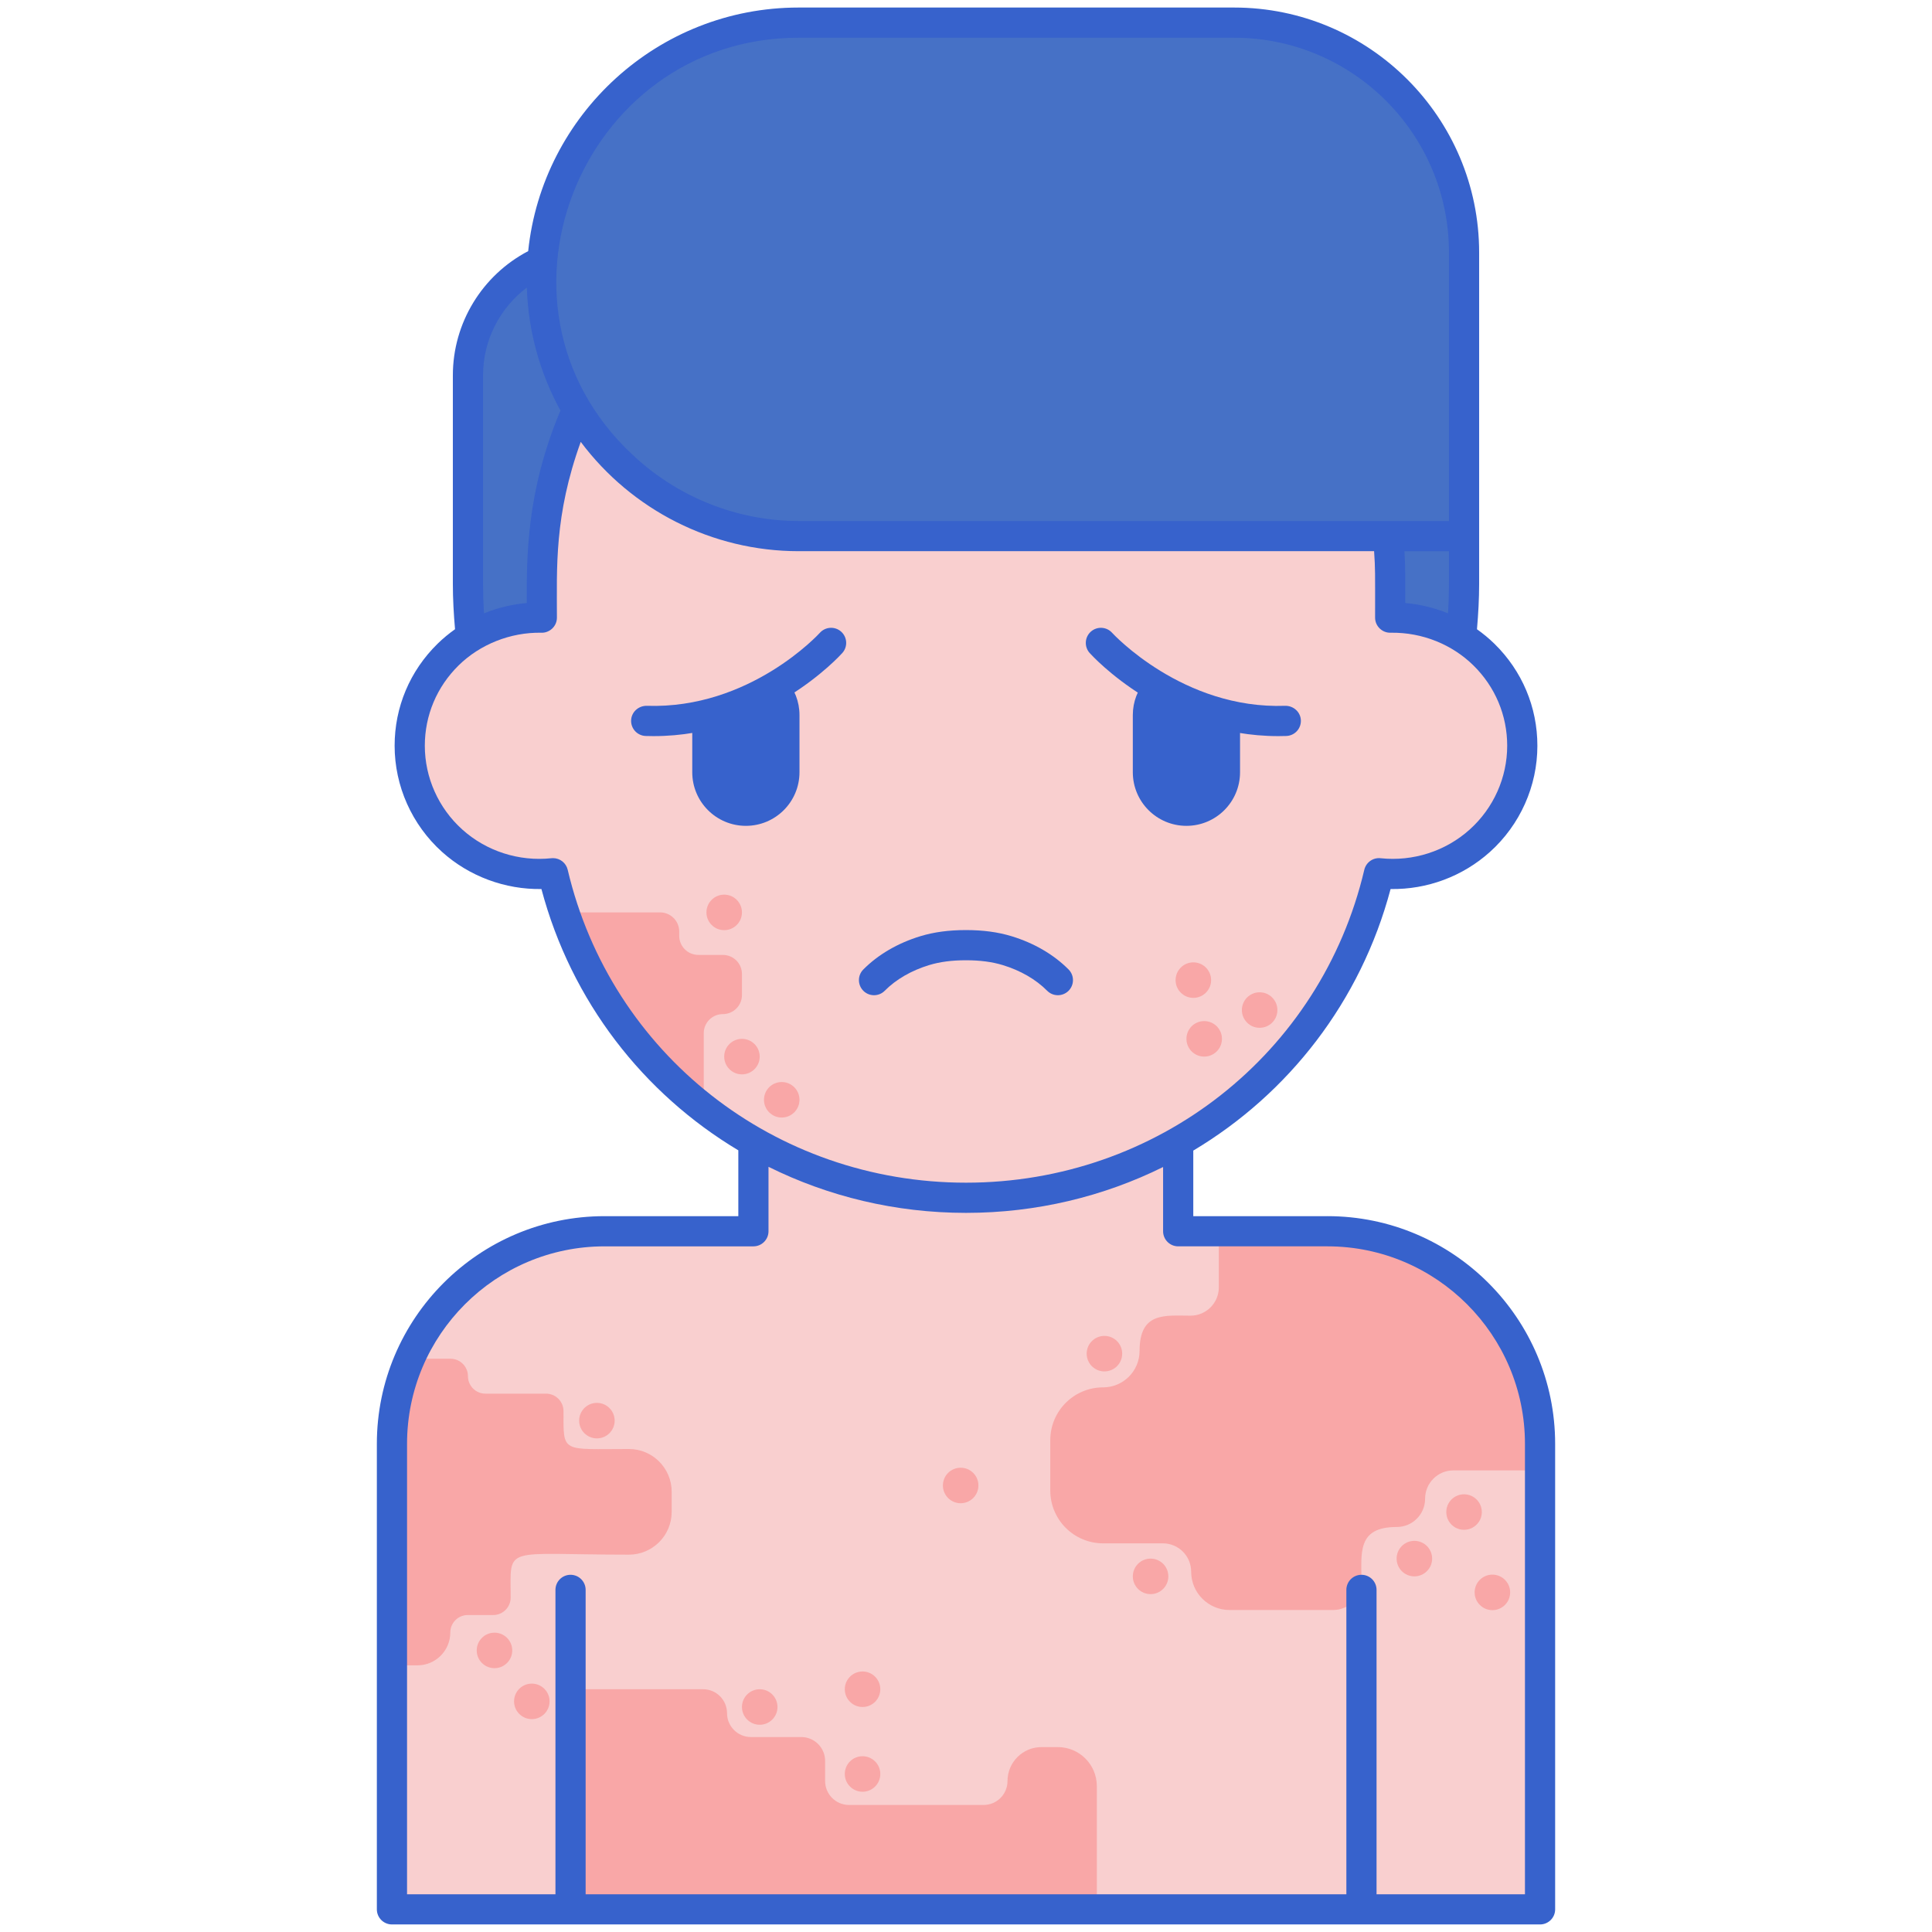 <svg id="Layer_1" enable-background="new 0 0 256 256" height="512" viewBox="0 0 256 256" width="512" xmlns="http://www.w3.org/2000/svg"><g><path d="m175.893 163.149h-19.777c0-15.429 0-25.88 0-43.419h-56.286v43.419h-19.723c-15.559 0-28.172 12.613-28.172 28.172v61.68h152.13c0-8.774 0-52.81 0-61.68 0-15.559-12.613-28.172-28.172-28.172z" fill="#f9cfcf"/><path d="m51.935 220.667h3.378c2.404 0 4.354-1.949 4.354-4.354 0-1.278 1.036-2.313 2.313-2.313h3.374c1.278 0 2.313-1.036 2.313-2.313 0-7.04-1.151-5.687 15.667-5.687 3.13 0 5.667-2.537 5.667-5.667v-2.667c0-3.13-2.537-5.667-5.667-5.667-9.008 0-8.667.605-8.667-5.02 0-1.278-1.036-2.313-2.313-2.313h-8.034c-1.277 0-2.313-1.036-2.313-2.313s-1.036-2.313-2.313-2.313h-5.402c-1.512 3.455-2.356 7.268-2.356 11.28-.001 4.292-.001 16.671-.001 29.347z" fill="#f9a7a7"/><path d="m75.6 253h69.734c0-18.939 0 4.349 0-16.333 0-2.853-2.313-5.167-5.167-5.167h-2.167c-2.485 0-4.5 2.015-4.5 4.5 0 1.749-1.418 3.167-3.167 3.167h-17.833c-1.749 0-3.167-1.418-3.167-3.167v-2.667c0-1.749-1.418-3.167-3.167-3.167h-6.666c-1.749 0-3.167-1.418-3.167-3.167s-1.418-3.167-3.167-3.167h-17.566z" fill="#f9a7a7"/><path d="m157.75 174.333c-3.354 0-6.75-.546-6.75 4.667 0 2.669-2.164 4.833-4.833 4.833-3.866 0-7 3.134-7 7v6.667c0 3.866 3.134 7 7 7h7.917c2.071 0 3.75 1.679 3.75 3.75 0 2.807 2.276 5.083 5.083 5.083h13.734c2.071 0 3.75-1.679 3.75-3.75 0-3.795-.632-7.25 4.683-7.25 2.071 0 3.75-1.679 3.75-3.75s1.679-3.75 3.75-3.75h11.482c0-1.456 0-2.653 0-3.513 0-15.559-12.613-28.172-28.172-28.172h-14.394v7.435c0 2.071-1.679 3.75-3.75 3.75z" fill="#f9a7a7"/><path d="m128 143.373c-36.448 0-65.994-29.547-65.994-65.994v-27.641c0-9.161 7.427-16.588 16.588-16.588h115.4v44.23c0 36.447-29.546 65.993-65.994 65.993z" fill="#4671c6"/><path d="m184.207 81.84v-5.263c0-30.763-25.165-55.701-56.207-55.701-31.043 0-56.207 24.938-56.207 55.701v5.263c-9.76-.198-17.503 7.577-17.503 16.976 0 10.036 8.761 17.974 18.988 16.893 5.801 24.644 28.092 43.004 54.723 43.004 26.633 0 48.923-18.362 54.723-43.004 10.213 1.08 18.988-6.843 18.988-16.893-.001-9.403-7.751-17.174-17.505-16.976z" fill="#f9cfcf"/><g><path d="m140.174 131.871c-.515 0-1.028-.197-1.42-.591-1.498-1.51-3.533-2.686-5.885-3.401-1.414-.431-3.009-.64-4.876-.64s-3.463.209-4.877.64c-2.353.716-4.387 1.892-5.884 3.401-.777.784-2.045.789-2.828.012-.784-.778-.79-2.044-.012-2.828 1.961-1.978 4.575-3.503 7.56-4.412 1.797-.547 3.773-.813 6.041-.813s4.243.266 6.04.813c2.983.908 5.598 2.433 7.561 4.411.777.784.772 2.05-.011 2.829-.391.385-.9.579-1.409.579z" fill="#3762cc"/></g><g><g><path d="m151.86 90.081c-1.091 1.249-1.756 2.878-1.756 4.666v7.578c0 3.923 3.181 7.104 7.104 7.104 3.924 0 7.104-3.181 7.104-7.104v-7.234c-5.085-.889-9.326-2.976-12.452-5.01z" fill="#3762cc"/></g><g><path d="m91.728 95.084v7.241c0 3.923 3.181 7.104 7.104 7.104s7.104-3.181 7.104-7.104v-7.578c0-1.796-.672-3.432-1.771-4.683-3.119 2.035-7.356 4.125-12.437 5.02z" fill="#3762cc"/></g><g><path d="m169.37 97.539c-14.915 0-24.57-10.554-24.983-11.014-.737-.822-.67-2.086.151-2.824.822-.738 2.084-.67 2.822.149.108.119 9.379 10.168 22.947 9.673 1.092-.012 2.029.828 2.066 1.931.037 1.104-.827 2.029-1.932 2.067-.358.012-.716.018-1.071.018z" fill="#3762cc"/></g><g><path d="m86.63 97.539c-.355 0-.712-.006-1.072-.018-1.104-.038-1.969-.963-1.932-2.067s.974-1.944 2.066-1.931c13.679.469 22.854-9.57 22.944-9.671.739-.821 2.002-.89 2.825-.151.821.738.889 2.002.151 2.824-.412.46-10.068 11.014-24.982 11.014z" fill="#3762cc"/></g></g><g fill="#f9a7a7"><circle cx="65.522" cy="218.69" r="2.353"/><circle cx="70.468" cy="225.44" r="2.353"/><circle cx="79.093" cy="188.241" r="2.353"/><circle cx="146.343" cy="179.366" r="2.353"/><circle cx="100.667" cy="226.187" r="2.353"/><circle cx="114.292" cy="235.062" r="2.353"/><circle cx="114.292" cy="223.833" r="2.353"/><circle cx="127.292" cy="196.833" r="2.353"/><circle cx="187.412" cy="206.523" r="2.353"/><circle cx="193.994" cy="200.354" r="2.353"/><circle cx="197.75" cy="211" r="2.353"/><circle cx="98.313" cy="140.006" r="2.353"/><path d="m95.782 126.53h-3.25c-1.398 0-2.532-1.133-2.532-2.532v-.568c0-1.398-1.133-2.532-2.532-2.532h-12.686c3.528 10.315 10.016 19.272 18.468 25.877v-9.869c0-1.398 1.133-2.532 2.532-2.532s2.532-1.133 2.532-2.532v-2.781c-.001-1.398-1.134-2.531-2.532-2.531z"/><circle cx="103.583" cy="145.727" r="2.353"/><circle cx="95.96" cy="120.898" r="2.353"/><circle cx="166.908" cy="133.837" r="2.353"/></g><path d="m193.994 71.036h-88.183c-18.788 0-34.018-15.23-34.018-34.018 0-18.788 15.23-34.018 34.018-34.018h57.721c16.824 0 30.462 13.638 30.462 30.462z" fill="#4671c6"/><circle cx="158.125" cy="129.87" fill="#f9a7a7" r="2.353"/><circle cx="159.562" cy="137.652" fill="#f9a7a7" r="2.353"/><circle cx="152.458" cy="208.877" fill="#f9a7a7" r="2.353"/><path d="m175.893 161.148h-17.777v-8.688c-.001 0-.001.001-.002.001 12.619-7.532 22.181-19.744 26.146-34.659 4.838.079 9.562-1.674 13.167-4.918 3.994-3.593 6.284-8.721 6.284-14.068 0-5.118-2.022-9.918-5.694-13.516-.724-.709-1.5-1.345-2.311-1.922.177-2.016.288-4.029.288-5.999v-6.343-37.574c0-17.9-14.563-32.462-32.463-32.462h-57.721c-18.596 0-33.945 14.168-35.823 32.277-6.1 3.192-9.981 9.523-9.981 16.461v27.641c0 1.972.111 3.985.289 5.997-.811.578-1.587 1.213-2.311 1.922-3.672 3.598-5.694 8.399-5.694 13.518 0 5.347 2.291 10.476 6.286 14.07 3.605 3.243 8.359 4.993 13.166 4.917 3.96 14.892 13.499 27.089 26.09 34.624v8.722h-17.725c-16.637 0-30.172 13.535-30.172 30.172v61.679c0 1.104.896 2 2 2h152.13c1.104 0 2-.896 2-2v-61.68c0-16.636-13.535-30.172-30.172-30.172zm10.204-88.112h5.897c0 4.601.028 5.789-.121 8.236-1.902-.777-3.919-1.225-5.666-1.369 0-2.704.026-4.655-.11-6.867zm-80.286-68.036h57.721c15.694 0 28.463 12.768 28.463 28.462v35.574h-8.065-78.118c-7.487 0-15.021-2.7-20.978-7.861-22.711-19.659-8.106-56.175 20.977-56.175zm-41.805 44.738c0-4.628 2.201-8.916 5.803-11.636.175 5.86 1.803 11.494 4.455 16.293-4.537 10.772-4.471 19.46-4.471 25.509-1.723.142-3.768.594-5.666 1.369-.08-1.308-.12-2.61-.12-3.894v-27.641zm11.218 65.512c-.214-.912-1.027-1.542-1.945-1.542-.07 0-.141.003-.212.011-4.31.456-8.621-.931-11.816-3.807-3.153-2.837-4.961-6.882-4.961-11.097 0-4.035 1.596-7.821 4.494-10.661 2.808-2.751 6.814-4.39 10.969-4.316 1 .037 2.041-.786 2.041-2 0-6.592-.371-13.518 3.157-23.288 6.757 9.023 17.425 14.484 28.861 14.484h76.263c.164 2.466.133 2.535.133 8.804 0 1.158.978 2.035 2.04 2 4.282-.07 8.207 1.61 10.971 4.317 2.897 2.84 4.493 6.625 4.493 10.659 0 4.215-1.808 8.259-4.96 11.095-3.197 2.877-7.505 4.266-11.818 3.809-.991-.111-1.926.55-2.157 1.531-5.745 24.413-27.447 41.462-52.775 41.462-25.329.002-47.032-17.048-52.778-41.461zm126.841 135.75h-19.665v-40.333c0-1.104-.896-2-2-2s-2 .896-2 2v40.333h-100.8v-40.333c0-1.104-.896-2-2-2s-2 .896-2 2v40.333h-19.665v-59.68c0-14.431 11.741-26.172 26.172-26.172h19.723c1.104 0 2-.896 2-2v-8.539c7.903 3.922 16.803 6.103 26.17 6.103 9.348 0 18.233-2.172 26.124-6.079-.003.001-.006.003-.009.004v8.51c0 1.104.896 2 2 2h19.777c14.432 0 26.173 11.741 26.173 26.172z" fill="#3762cc"/></g></svg>
